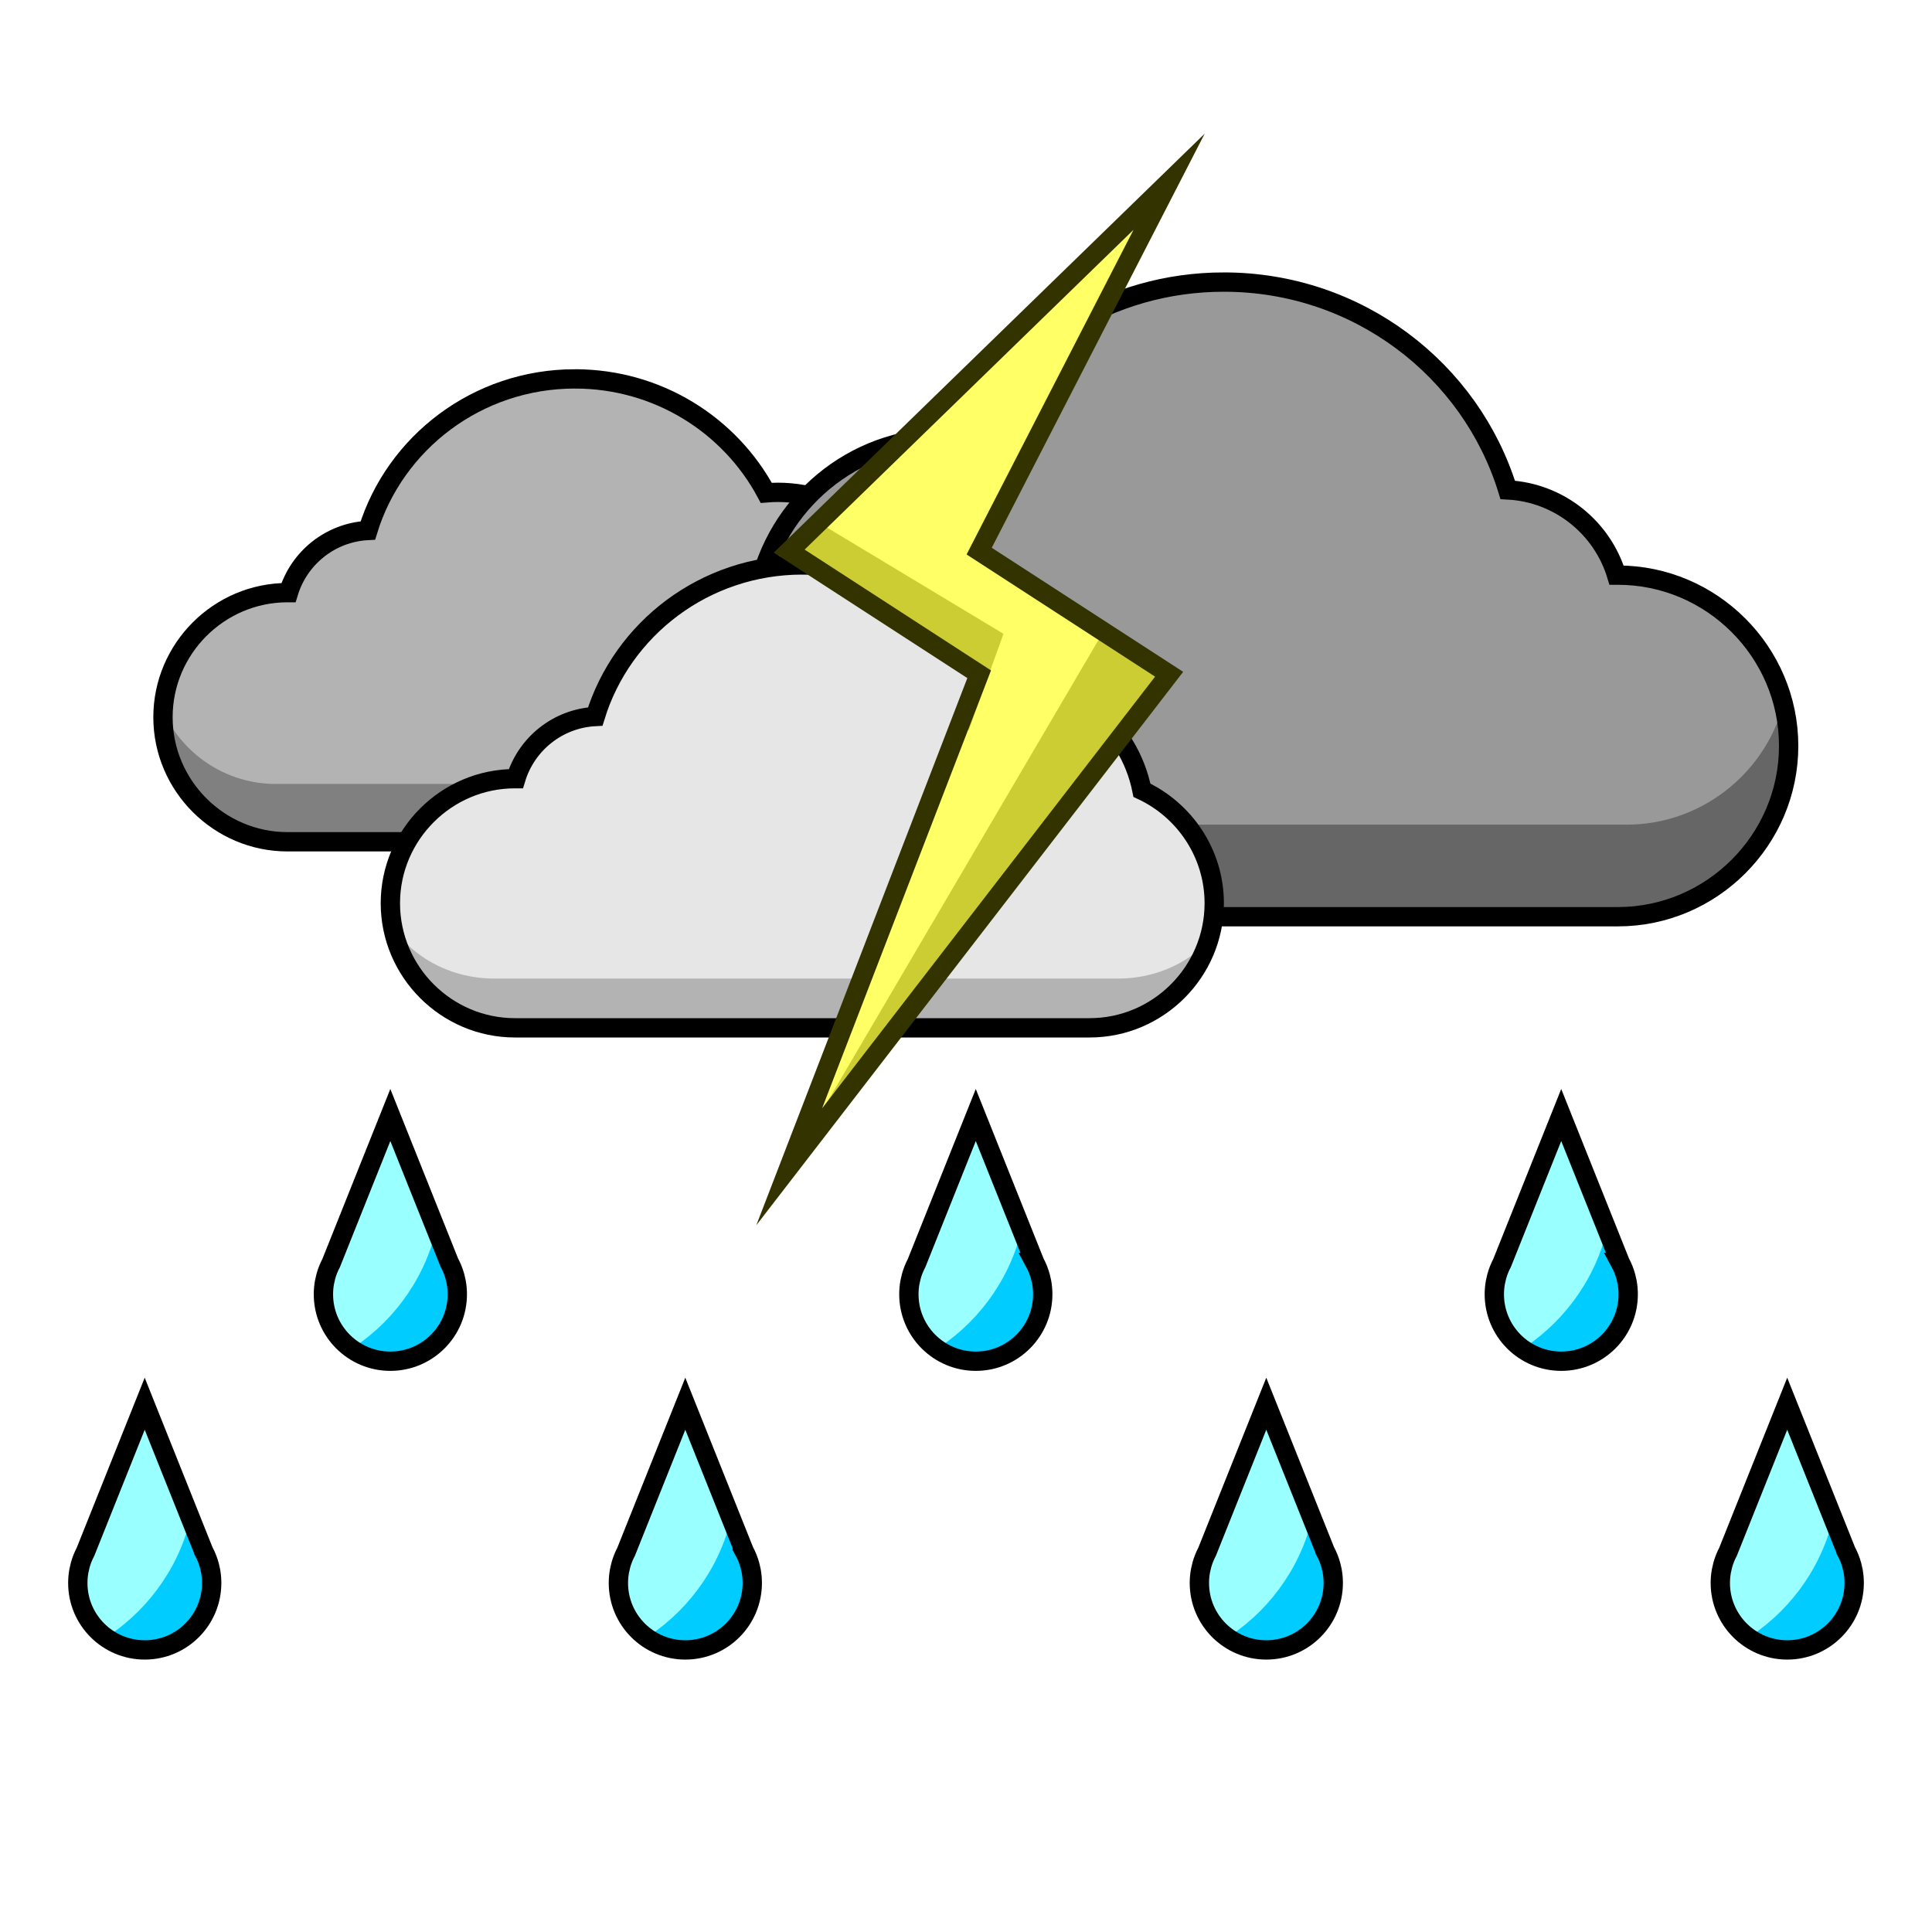 <?xml version="1.0" encoding="UTF-8"?>
<!DOCTYPE svg PUBLIC "-//W3C//DTD SVG 1.1//EN" "http://www.w3.org/Graphics/SVG/1.1/DTD/svg11.dtd">
<!-- Creator: CorelDRAW 2019 -->
<svg xmlns="http://www.w3.org/2000/svg" xml:space="preserve" width="500px" height="500px" version="1.1" style="shape-rendering:geometricPrecision; text-rendering:geometricPrecision; image-rendering:optimizeQuality; fill-rule:evenodd; clip-rule:evenodd"
viewBox="0 0 500 500"
 xmlns:xlink="http://www.w3.org/1999/xlink"
 xmlns:xodm="http://www.corel.com/coreldraw/odm/2003">
 <defs>
  <style type="text/css">
   <![CDATA[
    .str0 {stroke:black;stroke-width:5;stroke-miterlimit:22.926}
    .str1 {stroke:#333300;stroke-width:5;stroke-miterlimit:22.926}
    .fil3 {fill:none}
    .fil1 {fill:#00CCFF}
    .fil5 {fill:#666666}
    .fil2 {fill:gray}
    .fil4 {fill:#999999}
    .fil7 {fill:#99FFFF}
    .fil0 {fill:#B3B3B3}
    .fil9 {fill:#CCCC33}
    .fil6 {fill:#E6E6E6}
    .fil8 {fill:#FFFF66}
   ]]>
  </style>
    <clipPath id="id0">
     <path d="M148.788 98.056c21.478,0 40.129,11.952 49.519,29.49 0.998,-0.083 2.006,-0.128 3.025,-0.128 17.483,0 32.058,12.443 35.358,28.955 11.02,5.14 18.706,16.335 18.706,29.241l0 0c0,17.731 -14.507,32.239 -32.239,32.239l-148.739 0c-17.731,0 -32.239,-14.508 -32.239,-32.239l0 0c0,-17.732 14.508,-32.239 32.239,-32.239l0.241 0c2.716,-8.964 10.822,-15.585 20.548,-16.089 6.974,-22.704 28.323,-39.23 53.581,-39.23z"/>
    </clipPath>
    <clipPath id="id1">
     <path d="M316.736 73c-29.448,0 -55.019,16.386 -67.893,40.431 -1.368,-0.114 -2.75,-0.175 -4.148,-0.175 -23.969,0 -43.952,17.06 -48.476,39.699 -15.109,7.046 -25.647,22.396 -25.647,40.089l0 0.001c0,24.31 19.89,44.2 44.2,44.2l203.927 0c24.311,0 44.201,-19.89 44.201,-44.2l0 -0.001c0,-24.31 -19.89,-44.2 -44.201,-44.2l-0.33 0c-3.723,-12.29 -14.838,-21.368 -28.172,-22.058 -9.563,-31.128 -38.832,-53.786 -73.461,-53.786z"/>
    </clipPath>
    <clipPath id="id2">
     <path d="M207.634 146.203c21.479,0 40.13,11.952 49.52,29.49 0.997,-0.083 2.006,-0.128 3.025,-0.128 17.483,0 32.058,12.443 35.357,28.956 11.021,5.139 18.707,16.334 18.707,29.24l0 0c0,17.732 -14.507,32.239 -32.239,32.239l-148.739 0c-17.732,0 -32.239,-14.507 -32.239,-32.239l0 0c0,-17.731 14.507,-32.239 32.239,-32.239l0.241 0c2.715,-8.964 10.822,-15.585 20.548,-16.088 6.974,-22.704 28.322,-39.231 53.58,-39.231z"/>
    </clipPath>
    <clipPath id="id3">
     <path d="M116.267 326.714c0.63,1.162 1.129,2.404 1.482,3.706l0.328 1.454c0.18,1.001 0.273,2.031 0.273,3.083 0,9.568 -7.756,17.325 -17.324,17.325 -9.568,0 -17.325,-7.757 -17.325,-17.325 0,-1.052 0.094,-2.082 0.274,-3.083l0.37 -1.61c0.334,-1.187 0.791,-2.322 1.356,-3.391l15.315 -38.31 15.251 38.151z"/>
    </clipPath>
    <clipPath id="id4">
     <path d="M267.781 326.714c0.629,1.162 1.129,2.404 1.481,3.706l0.328 1.454c0.18,1.001 0.274,2.031 0.274,3.083 0,9.568 -7.756,17.325 -17.324,17.325 -9.568,0 -17.325,-7.757 -17.325,-17.325 0,-1.052 0.094,-2.082 0.274,-3.083l0.37 -1.61c0.334,-1.187 0.791,-2.322 1.356,-3.391l15.315 -38.31 15.251 38.151z"/>
    </clipPath>
    <clipPath id="id5">
     <path d="M419.295 326.714c0.629,1.162 1.129,2.404 1.481,3.706l0.328 1.454c0.18,1.001 0.274,2.031 0.274,3.083 0,9.568 -7.757,17.325 -17.324,17.325 -9.569,0 -17.325,-7.757 -17.325,-17.325 0,-1.052 0.094,-2.082 0.274,-3.083l0.37 -1.61c0.333,-1.187 0.79,-2.322 1.356,-3.391l15.314 -38.31 15.252 38.151z"/>
    </clipPath>
    <clipPath id="id6">
     <path d="M192.605 401.433c0.629,1.161 1.129,2.403 1.481,3.705l0.328 1.455c0.18,1 0.274,2.03 0.274,3.083 0,9.568 -7.756,17.324 -17.324,17.324 -9.568,0 -17.325,-7.756 -17.325,-17.324 0,-1.053 0.094,-2.083 0.274,-3.083l0.37 -1.611c0.334,-1.187 0.791,-2.322 1.356,-3.391l15.315 -38.309 15.251 38.151z"/>
    </clipPath>
    <clipPath id="id7">
     <path d="M342.964 401.433c0.629,1.161 1.128,2.403 1.481,3.705l0.328 1.455c0.18,1 0.273,2.03 0.273,3.083 0,9.568 -7.756,17.324 -17.324,17.324 -9.568,0 -17.324,-7.756 -17.324,-17.324 0,-1.053 0.093,-2.083 0.273,-3.083l0.37 -1.611c0.334,-1.187 0.791,-2.322 1.356,-3.391l15.315 -38.309 15.252 38.151z"/>
    </clipPath>
    <clipPath id="id8">
     <path d="M52.701 401.433c0.63,1.161 1.129,2.403 1.482,3.705l0.328 1.455c0.18,1 0.273,2.03 0.273,3.083 0,9.568 -7.756,17.324 -17.324,17.324 -9.568,0 -17.325,-7.756 -17.325,-17.324 0,-1.053 0.094,-2.083 0.274,-3.083l0.37 -1.611c0.334,-1.187 0.791,-2.322 1.356,-3.391l15.315 -38.309 15.251 38.151z"/>
    </clipPath>
    <clipPath id="id9">
     <path d="M477.781 401.433c0.63,1.161 1.129,2.403 1.481,3.705l0.329 1.455c0.179,1 0.273,2.03 0.273,3.083 0,9.568 -7.756,17.324 -17.324,17.324 -9.568,0 -17.325,-7.756 -17.325,-17.324 0,-1.053 0.094,-2.083 0.274,-3.083l0.37 -1.611c0.334,-1.187 0.791,-2.322 1.356,-3.391l15.315 -38.309 15.251 38.151z"/>
    </clipPath>
   <clipPath id="id10">
    <path d="M302.568 47.025l-98.321 95.602 49.161 31.867 -49.161 127.468 98.321 -127.468 -49.16 -31.867 49.16 -95.602z"/>
   </clipPath>
 </defs>
 <g id="Layer_x0020_1">
  <g id="_1290475608">
   <path class="fil0" d="M148.788 98.056c21.478,0 40.129,11.952 49.519,29.49 0.998,-0.083 2.006,-0.128 3.025,-0.128 17.483,0 32.058,12.443 35.358,28.955 11.02,5.14 18.706,16.335 18.706,29.241l0 0c0,17.731 -14.507,32.239 -32.239,32.239l-148.739 0c-17.731,0 -32.239,-14.508 -32.239,-32.239l0 0c0,-17.732 14.508,-32.239 32.239,-32.239l0.241 0c2.716,-8.964 10.822,-15.585 20.548,-16.089 6.974,-22.704 28.323,-39.23 53.581,-39.23z"/>
   <g style="clip-path:url(#id0)">
    <g>
     <path id="1" class="fil1" d="M104.993 276.837c13.081,9.234 21.624,24.467 21.624,41.697 0,28.171 -22.837,51.008 -51.008,51.008 -17.23,0 -32.463,-8.543 -41.698,-21.623 8.307,5.864 18.443,9.311 29.385,9.311 28.171,0 51.009,-22.838 51.009,-51.009 0,-10.941 -3.447,-21.078 -9.312,-29.384z"/>
     <path class="fil2" d="M199.375 179.885c0.843,2.858 1.299,5.878 1.299,9l0 0c0,17.601 -14.4,32 -32,32l-97.334 0c-17.6,0 -32,-14.399 -32,-32l0 0c0,-3.122 0.455,-6.142 1.299,-9 3.912,13.255 16.223,23 30.701,23l97.334 0c14.478,0 26.789,-9.745 30.701,-23z"/>
    </g>
   </g>
   <path class="fil3 str0" d="M148.788 98.056c21.478,0 40.129,11.952 49.519,29.49 0.998,-0.083 2.006,-0.128 3.025,-0.128 17.483,0 32.058,12.443 35.358,28.955 11.02,5.14 18.706,16.335 18.706,29.241l0 0c0,17.731 -14.507,32.239 -32.239,32.239l-148.739 0c-17.731,0 -32.239,-14.508 -32.239,-32.239l0 0c0,-17.732 14.508,-32.239 32.239,-32.239l0.241 0c2.716,-8.964 10.822,-15.585 20.548,-16.089 6.974,-22.704 28.323,-39.23 53.581,-39.23z"/>
   <path class="fil4" d="M316.736 73c-29.448,0 -55.019,16.386 -67.893,40.431 -1.368,-0.114 -2.75,-0.175 -4.148,-0.175 -23.969,0 -43.952,17.06 -48.476,39.699 -15.109,7.046 -25.647,22.396 -25.647,40.089l0 0.001c0,24.31 19.89,44.2 44.2,44.2l203.927 0c24.311,0 44.201,-19.89 44.201,-44.2l0 -0.001c0,-24.31 -19.89,-44.2 -44.201,-44.2l-0.33 0c-3.723,-12.29 -14.838,-21.368 -28.172,-22.058 -9.563,-31.128 -38.832,-53.786 -73.461,-53.786z"/>
   <g style="clip-path:url(#id1)">
    <g>
     <path id="1" class="fil1" d="M104.993 276.837c13.081,9.234 21.624,24.467 21.624,41.697 0,28.171 -22.837,51.008 -51.008,51.008 -17.23,0 -32.463,-8.543 -41.698,-21.623 8.307,5.864 18.443,9.311 29.385,9.311 28.171,0 51.009,-22.838 51.009,-51.009 0,-10.941 -3.447,-21.078 -9.312,-29.384z"/>
     <path class="fil5" d="M461.317 183.085c1.08,3.708 1.661,7.622 1.661,11.666l0 0.001c0,23.1 -18.9,42 -42,42l-143.334 0c-23.1,0 -42,-18.9 -42,-42l0 -0.001c0,-4.044 0.582,-7.958 1.661,-11.666 5.088,17.471 21.283,30.333 40.339,30.333l143.334 0c19.056,0 35.252,-12.862 40.339,-30.333z"/>
    </g>
   </g>
   <path class="fil3 str0" d="M316.736 73c-29.448,0 -55.019,16.386 -67.893,40.431 -1.368,-0.114 -2.75,-0.175 -4.148,-0.175 -23.969,0 -43.952,17.06 -48.476,39.699 -15.109,7.046 -25.647,22.396 -25.647,40.089l0 0.001c0,24.31 19.89,44.2 44.2,44.2l203.927 0c24.311,0 44.201,-19.89 44.201,-44.2l0 -0.001c0,-24.31 -19.89,-44.2 -44.201,-44.2l-0.33 0c-3.723,-12.29 -14.838,-21.368 -28.172,-22.058 -9.563,-31.128 -38.832,-53.786 -73.461,-53.786z"/>
   <path class="fil6" d="M207.634 146.203c21.479,0 40.13,11.952 49.52,29.49 0.997,-0.083 2.006,-0.128 3.025,-0.128 17.483,0 32.058,12.443 35.357,28.956 11.021,5.139 18.707,16.334 18.707,29.24l0 0c0,17.732 -14.507,32.239 -32.239,32.239l-148.739 0c-17.732,0 -32.239,-14.507 -32.239,-32.239l0 0c0,-17.731 14.507,-32.239 32.239,-32.239l0.241 0c2.715,-8.964 10.822,-15.585 20.548,-16.088 6.974,-22.704 28.322,-39.231 53.58,-39.231z"/>
   <g style="clip-path:url(#id2)">
    <g>
     <path id="1" class="fil1" d="M104.993 276.837c13.081,9.234 21.624,24.467 21.624,41.697 0,28.171 -22.837,51.008 -51.008,51.008 -17.23,0 -32.463,-8.543 -41.698,-21.623 8.307,5.864 18.443,9.311 29.385,9.311 28.171,0 51.009,-22.838 51.009,-51.009 0,-10.941 -3.447,-21.078 -9.312,-29.384z"/>
     <path class="fil0" d="M319.14 232.584c0.654,2.238 1.005,4.584 1.005,7l0 0c0,15.217 -13.836,27.667 -30.746,27.667l-161.509 0c-16.911,0 -30.746,-12.45 -30.746,-27.667l0 0c0,-2.416 0.35,-4.762 1.005,-7 3.467,11.856 15.516,20.666 29.741,20.666l161.509 0c14.225,0 26.273,-8.81 29.741,-20.666z"/>
    </g>
   </g>
   <path class="fil3 str0" d="M207.634 146.203c21.479,0 40.13,11.952 49.52,29.49 0.997,-0.083 2.006,-0.128 3.025,-0.128 17.483,0 32.058,12.443 35.357,28.956 11.021,5.139 18.707,16.334 18.707,29.24l0 0c0,17.732 -14.507,32.239 -32.239,32.239l-148.739 0c-17.732,0 -32.239,-14.507 -32.239,-32.239l0 0c0,-17.731 14.507,-32.239 32.239,-32.239l0.241 0c2.715,-8.964 10.822,-15.585 20.548,-16.088 6.974,-22.704 28.322,-39.231 53.58,-39.231z"/>
   <path class="fil7" d="M116.267 326.714c0.63,1.162 1.129,2.404 1.482,3.706l0.328 1.454c0.18,1.001 0.273,2.031 0.273,3.083 0,9.568 -7.756,17.325 -17.324,17.325 -9.568,0 -17.325,-7.757 -17.325,-17.325 0,-1.052 0.094,-2.082 0.274,-3.083l0.37 -1.61c0.334,-1.187 0.791,-2.322 1.356,-3.391l15.315 -38.31 15.251 38.151z"/>
   <g style="clip-path:url(#id3)">
    <g>
     <path id="1" class="fil1" d="M104.993 276.837c13.081,9.234 21.624,24.467 21.624,41.697 0,28.171 -22.837,51.008 -51.008,51.008 -17.23,0 -32.463,-8.543 -41.698,-21.623 8.307,5.864 18.443,9.311 29.385,9.311 28.171,0 51.009,-22.838 51.009,-51.009 0,-10.941 -3.447,-21.078 -9.312,-29.384z"/>
    </g>
   </g>
   <path class="fil3 str0" d="M116.267 326.714c0.63,1.162 1.129,2.404 1.482,3.706l0.328 1.454c0.18,1.001 0.273,2.031 0.273,3.083 0,9.568 -7.756,17.325 -17.324,17.325 -9.568,0 -17.325,-7.757 -17.325,-17.325 0,-1.052 0.094,-2.082 0.274,-3.083l0.37 -1.61c0.334,-1.187 0.791,-2.322 1.356,-3.391l15.315 -38.31 15.251 38.151z"/>
   <path class="fil7" d="M267.781 326.714c0.629,1.162 1.129,2.404 1.481,3.706l0.328 1.454c0.18,1.001 0.274,2.031 0.274,3.083 0,9.568 -7.756,17.325 -17.324,17.325 -9.568,0 -17.325,-7.757 -17.325,-17.325 0,-1.052 0.094,-2.082 0.274,-3.083l0.37 -1.61c0.334,-1.187 0.791,-2.322 1.356,-3.391l15.315 -38.31 15.251 38.151z"/>
   <g style="clip-path:url(#id4)">
    <g>
     <path id="1" class="fil1" d="M256.507 276.837c13.081,9.234 21.624,24.467 21.624,41.697 0,28.171 -22.837,51.008 -51.008,51.008 -17.23,0 -32.463,-8.543 -41.698,-21.623 8.307,5.864 18.443,9.311 29.385,9.311 28.171,0 51.008,-22.838 51.008,-51.009 0,-10.941 -3.446,-21.078 -9.311,-29.384z"/>
    </g>
   </g>
   <path class="fil3 str0" d="M267.781 326.714c0.629,1.162 1.129,2.404 1.481,3.706l0.328 1.454c0.18,1.001 0.274,2.031 0.274,3.083 0,9.568 -7.756,17.325 -17.324,17.325 -9.568,0 -17.325,-7.757 -17.325,-17.325 0,-1.052 0.094,-2.082 0.274,-3.083l0.37 -1.61c0.334,-1.187 0.791,-2.322 1.356,-3.391l15.315 -38.31 15.251 38.151z"/>
   <path class="fil7" d="M419.295 326.714c0.629,1.162 1.129,2.404 1.481,3.706l0.328 1.454c0.18,1.001 0.274,2.031 0.274,3.083 0,9.568 -7.757,17.325 -17.324,17.325 -9.569,0 -17.325,-7.757 -17.325,-17.325 0,-1.052 0.094,-2.082 0.274,-3.083l0.37 -1.61c0.333,-1.187 0.79,-2.322 1.356,-3.391l15.314 -38.31 15.252 38.151z"/>
   <g style="clip-path:url(#id5)">
    <g>
     <path id="1" class="fil1" d="M408.021 276.837c13.081,9.234 21.624,24.467 21.624,41.697 0,28.171 -22.838,51.008 -51.009,51.008 -17.229,0 -32.462,-8.543 -41.697,-21.623 8.307,5.864 18.443,9.311 29.385,9.311 28.171,0 51.008,-22.838 51.008,-51.009 0,-10.941 -3.446,-21.078 -9.311,-29.384z"/>
    </g>
   </g>
   <path class="fil3 str0" d="M419.295 326.714c0.629,1.162 1.129,2.404 1.481,3.706l0.328 1.454c0.18,1.001 0.274,2.031 0.274,3.083 0,9.568 -7.757,17.325 -17.324,17.325 -9.569,0 -17.325,-7.757 -17.325,-17.325 0,-1.052 0.094,-2.082 0.274,-3.083l0.37 -1.61c0.333,-1.187 0.79,-2.322 1.356,-3.391l15.314 -38.31 15.252 38.151z"/>
   <path class="fil7" d="M192.605 401.433c0.629,1.161 1.129,2.403 1.481,3.705l0.328 1.455c0.18,1 0.274,2.03 0.274,3.083 0,9.568 -7.756,17.324 -17.324,17.324 -9.568,0 -17.325,-7.756 -17.325,-17.324 0,-1.053 0.094,-2.083 0.274,-3.083l0.37 -1.611c0.334,-1.187 0.791,-2.322 1.356,-3.391l15.315 -38.309 15.251 38.151z"/>
   <g style="clip-path:url(#id6)">
    <g>
     <path id="1" class="fil1" d="M181.331 351.555c13.081,9.235 21.624,24.468 21.624,41.697 0,28.171 -22.837,51.009 -51.008,51.009 -17.23,0 -32.463,-8.544 -41.698,-21.624 8.307,5.865 18.443,9.311 29.385,9.311 28.171,0 51.008,-22.837 51.008,-51.008 0,-10.942 -3.446,-21.079 -9.311,-29.385z"/>
    </g>
   </g>
   <path class="fil3 str0" d="M192.605 401.433c0.629,1.161 1.129,2.403 1.481,3.705l0.328 1.455c0.18,1 0.274,2.03 0.274,3.083 0,9.568 -7.756,17.324 -17.324,17.324 -9.568,0 -17.325,-7.756 -17.325,-17.324 0,-1.053 0.094,-2.083 0.274,-3.083l0.37 -1.611c0.334,-1.187 0.791,-2.322 1.356,-3.391l15.315 -38.309 15.251 38.151z"/>
   <path class="fil7" d="M342.964 401.433c0.629,1.161 1.128,2.403 1.481,3.705l0.328 1.455c0.18,1 0.273,2.03 0.273,3.083 0,9.568 -7.756,17.324 -17.324,17.324 -9.568,0 -17.324,-7.756 -17.324,-17.324 0,-1.053 0.093,-2.083 0.273,-3.083l0.37 -1.611c0.334,-1.187 0.791,-2.322 1.356,-3.391l15.315 -38.309 15.252 38.151z"/>
   <g style="clip-path:url(#id7)">
    <g>
     <path id="1" class="fil1" d="M331.69 351.555c13.08,9.235 21.623,24.468 21.623,41.697 0,28.171 -22.837,51.009 -51.008,51.009 -17.229,0 -32.462,-8.544 -41.697,-21.624 8.306,5.865 18.443,9.311 29.384,9.311 28.171,0 51.009,-22.837 51.009,-51.008 0,-10.942 -3.447,-21.079 -9.311,-29.385z"/>
    </g>
   </g>
   <path class="fil3 str0" d="M342.964 401.433c0.629,1.161 1.128,2.403 1.481,3.705l0.328 1.455c0.18,1 0.273,2.03 0.273,3.083 0,9.568 -7.756,17.324 -17.324,17.324 -9.568,0 -17.324,-7.756 -17.324,-17.324 0,-1.053 0.093,-2.083 0.273,-3.083l0.37 -1.611c0.334,-1.187 0.791,-2.322 1.356,-3.391l15.315 -38.309 15.252 38.151z"/>
   <path class="fil7" d="M52.701 401.433c0.63,1.161 1.129,2.403 1.482,3.705l0.328 1.455c0.18,1 0.273,2.03 0.273,3.083 0,9.568 -7.756,17.324 -17.324,17.324 -9.568,0 -17.325,-7.756 -17.325,-17.324 0,-1.053 0.094,-2.083 0.274,-3.083l0.37 -1.611c0.334,-1.187 0.791,-2.322 1.356,-3.391l15.315 -38.309 15.251 38.151z"/>
   <g style="clip-path:url(#id8)">
    <g>
     <path id="1" class="fil1" d="M41.427 351.555c13.081,9.235 21.624,24.468 21.624,41.697 0,28.171 -22.837,51.009 -51.008,51.009 -17.23,0 -32.463,-8.544 -41.698,-21.624 8.307,5.865 18.443,9.311 29.385,9.311 28.171,0 51.009,-22.837 51.009,-51.008 0,-10.942 -3.447,-21.079 -9.312,-29.385z"/>
    </g>
   </g>
   <path class="fil3 str0" d="M52.701 401.433c0.63,1.161 1.129,2.403 1.482,3.705l0.328 1.455c0.18,1 0.273,2.03 0.273,3.083 0,9.568 -7.756,17.324 -17.324,17.324 -9.568,0 -17.325,-7.756 -17.325,-17.324 0,-1.053 0.094,-2.083 0.274,-3.083l0.37 -1.611c0.334,-1.187 0.791,-2.322 1.356,-3.391l15.315 -38.309 15.251 38.151z"/>
   <path class="fil7" d="M477.781 401.433c0.63,1.161 1.129,2.403 1.481,3.705l0.329 1.455c0.179,1 0.273,2.03 0.273,3.083 0,9.568 -7.756,17.324 -17.324,17.324 -9.568,0 -17.325,-7.756 -17.325,-17.324 0,-1.053 0.094,-2.083 0.274,-3.083l0.37 -1.611c0.334,-1.187 0.791,-2.322 1.356,-3.391l15.315 -38.309 15.251 38.151z"/>
   <g style="clip-path:url(#id9)">
    <g>
     <path id="1" class="fil1" d="M466.507 351.555c13.081,9.235 21.624,24.468 21.624,41.697 0,28.171 -22.837,51.009 -51.008,51.009 -17.23,0 -32.463,-8.544 -41.698,-21.624 8.307,5.865 18.443,9.311 29.385,9.311 28.171,0 51.009,-22.837 51.009,-51.008 0,-10.942 -3.447,-21.079 -9.312,-29.385z"/>
    </g>
   </g>
   <path class="fil3 str0" d="M477.781 401.433c0.63,1.161 1.129,2.403 1.481,3.705l0.329 1.455c0.179,1 0.273,2.03 0.273,3.083 0,9.568 -7.756,17.324 -17.324,17.324 -9.568,0 -17.325,-7.756 -17.325,-17.324 0,-1.053 0.094,-2.083 0.274,-3.083l0.37 -1.611c0.334,-1.187 0.791,-2.322 1.356,-3.391l15.315 -38.309 15.251 38.151z"/>
  </g>
  <polygon class="fil8" points="302.568,47.025 204.247,142.627 253.408,174.494 204.247,301.962 302.568,174.494 253.408,142.627 "/>
  <g style="clip-path:url(#id10)">
   <g id="_1293912536">
    <polygon id="1" class="fil9" points="285.56,163.469 204.247,301.962 209.028,322.652 307.028,279.319 330.361,191.319 308.362,149.318 "/>
    <polygon class="fil9" points="250.713,188.986 259.696,164.032 195.958,125.652 161.029,150.698 "/>
   </g>
  </g>
  <polygon class="fil3 str1" points="302.568,47.025 204.247,142.627 253.408,174.494 204.247,301.962 302.568,174.494 253.408,142.627 "/>
 </g>
</svg>
